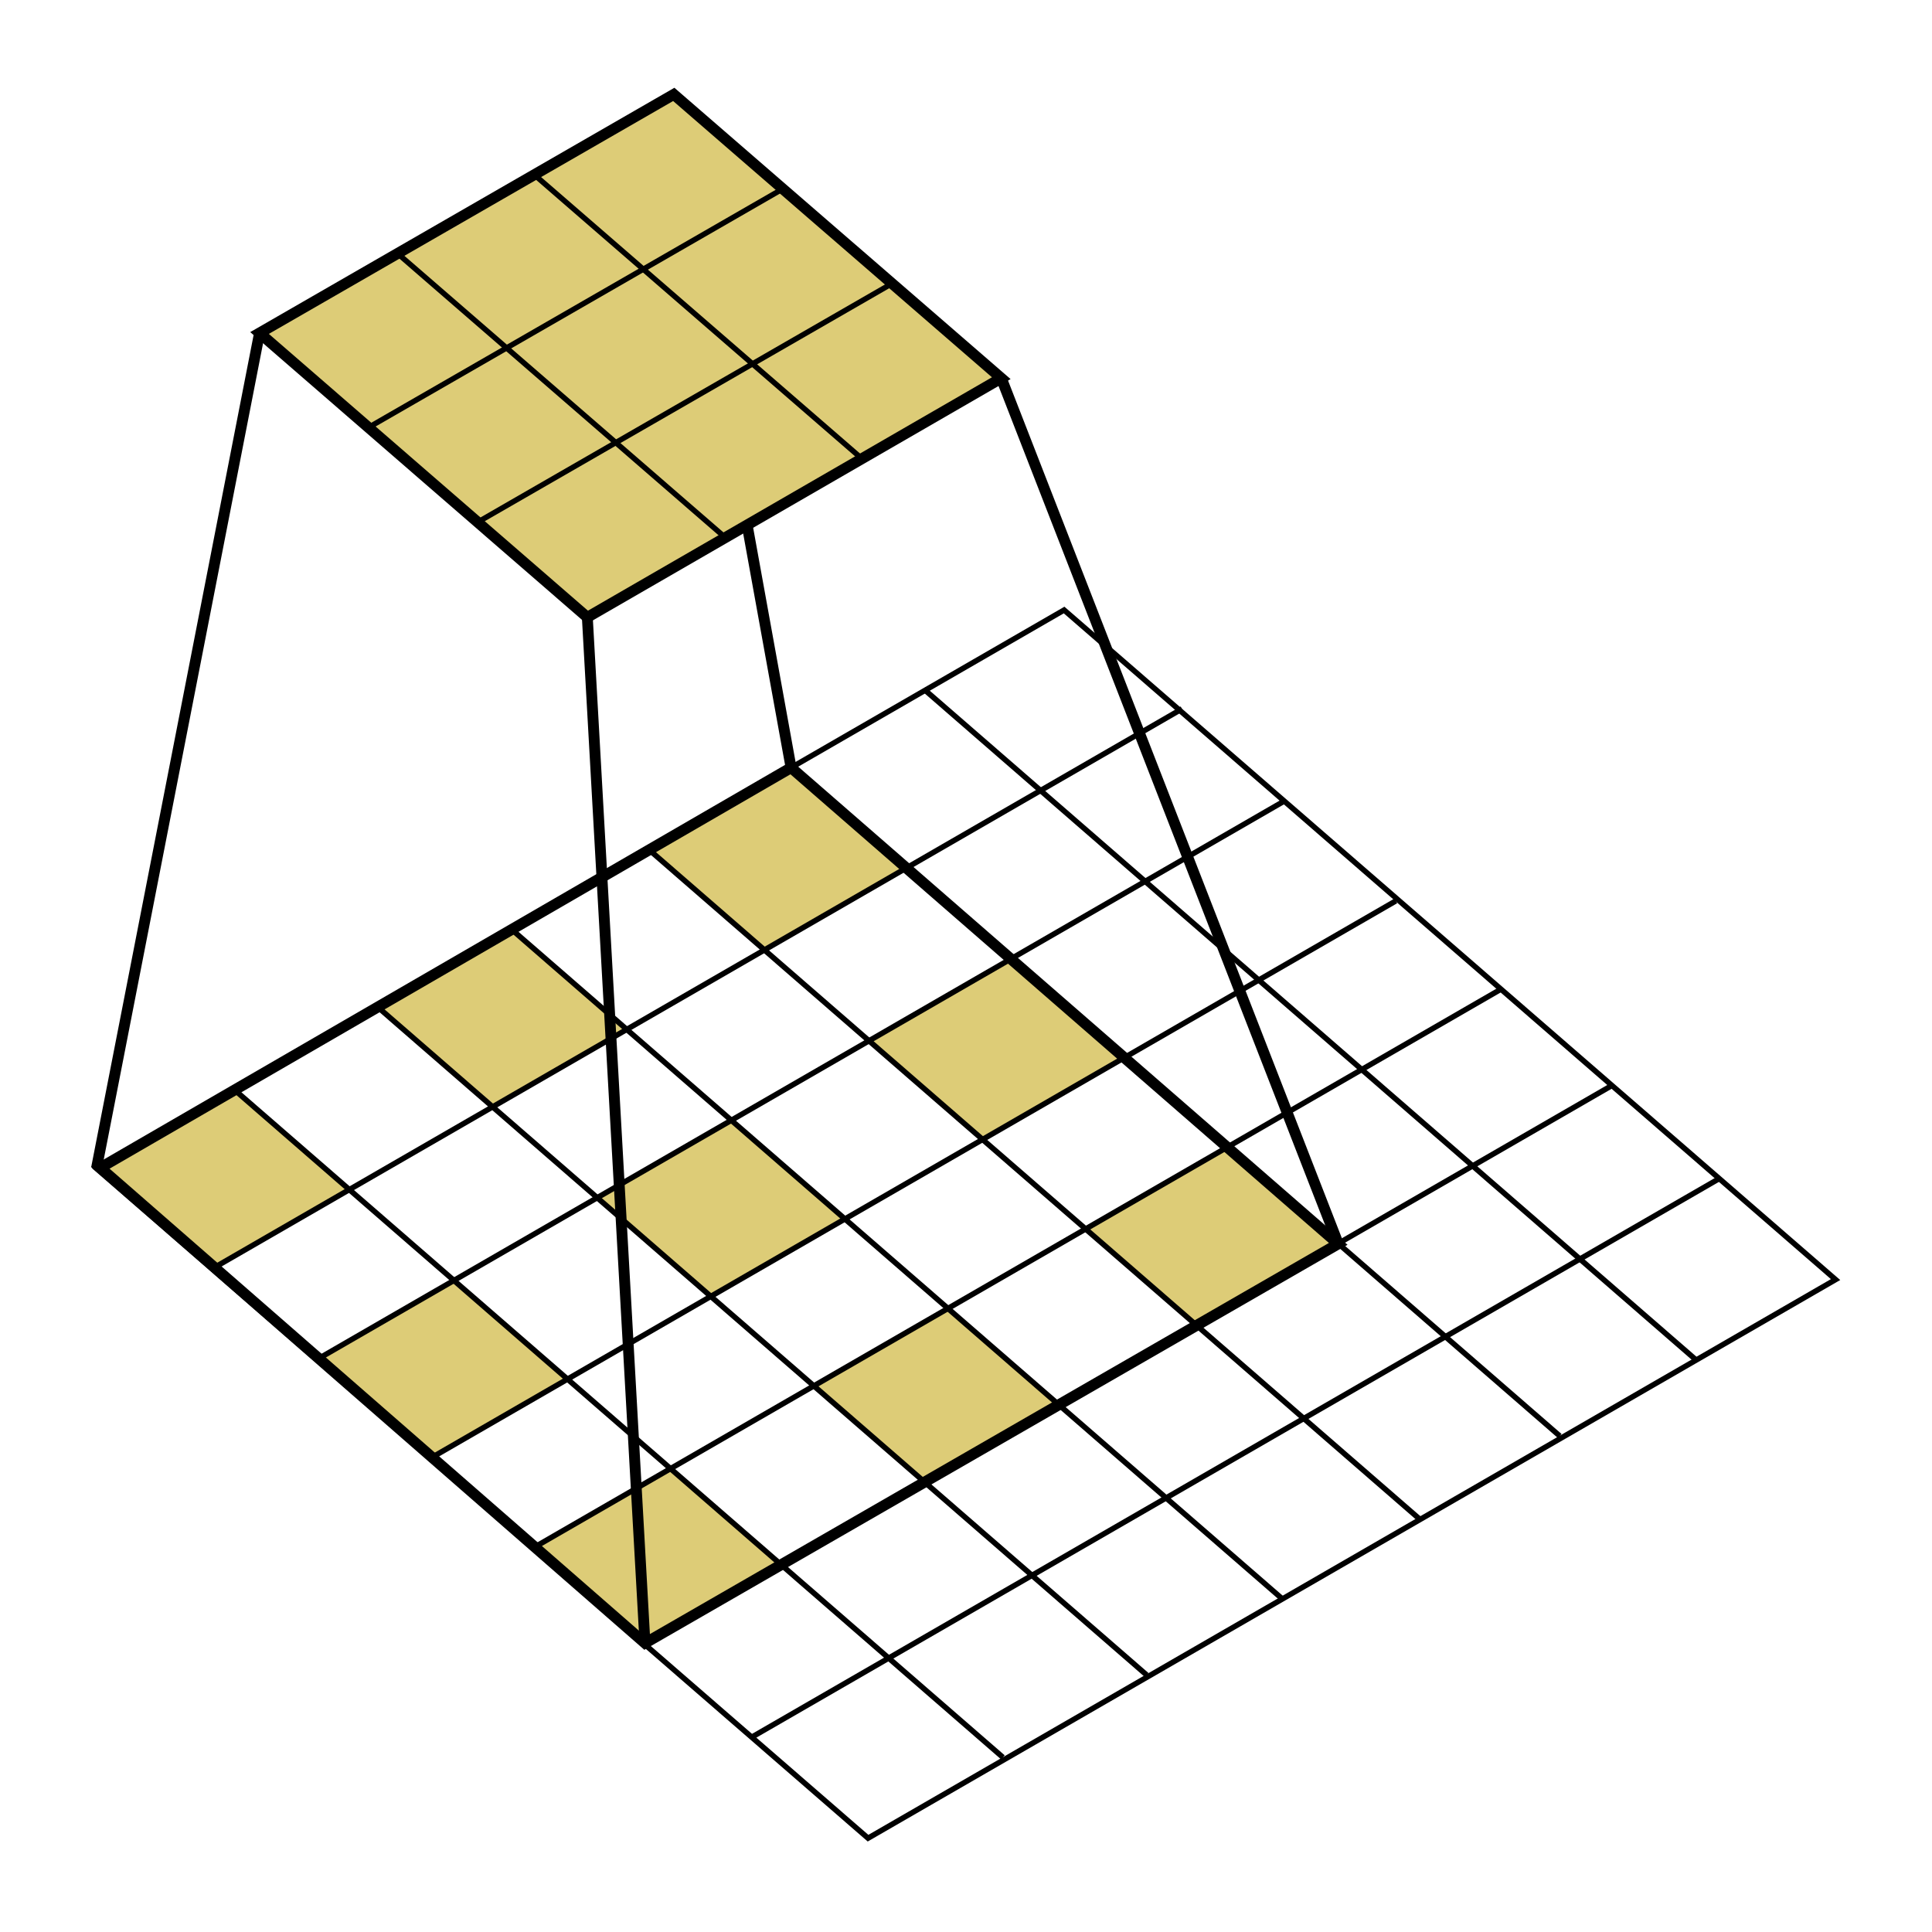 <?xml version="1.0" encoding="UTF-8" standalone="no"?>
<!-- Created with Inkscape (http://www.inkscape.org/) -->

<svg
   width="50mm"
   height="50mm"
   viewBox="0 0 50 50"
   version="1.1"
   id="svg8"
   inkscape:version="1.3.2 (091e20e, 2023-11-25)"
   sodipodi:docname="dilated-convolution.svg"
   xmlns:inkscape="http://www.inkscape.org/namespaces/inkscape"
   xmlns:sodipodi="http://sodipodi.sourceforge.net/DTD/sodipodi-0.dtd"
   xmlns="http://www.w3.org/2000/svg"
   xmlns:svg="http://www.w3.org/2000/svg"
   xmlns:rdf="http://www.w3.org/1999/02/22-rdf-syntax-ns#"
   xmlns:cc="http://creativecommons.org/ns#"
   xmlns:dc="http://purl.org/dc/elements/1.1/">
  <defs
     id="defs2" />
  <sodipodi:namedview
     id="base"
     pagecolor="#ffffff"
     bordercolor="#666666"
     borderopacity="1.0"
     inkscape:pageopacity="0.0"
     inkscape:pageshadow="2"
     inkscape:zoom="3.0093259"
     inkscape:cx="77.425977"
     inkscape:cy="114.14516"
     inkscape:document-units="mm"
     inkscape:current-layer="layer1"
     showgrid="false"
     showborder="true"
     width="200mm"
     showguides="true"
     inkscape:guide-bbox="true"
     inkscape:window-width="2488"
     inkscape:window-height="1376"
     inkscape:window-x="1512"
     inkscape:window-y="517"
     inkscape:window-maximized="1"
     inkscape:showpageshadow="2"
     inkscape:pagecheckerboard="0"
     inkscape:deskcolor="#d1d1d1">
    <inkscape:grid
       type="xygrid"
       id="grid815"
       units="mm"
       spacingx="10"
       spacingy="10"
       empspacing="4"
       dotted="false"
       originx="0"
       originy="0"
       visible="false" />
  </sodipodi:namedview>
  <g
     inkscape:label="Layer 1"
     inkscape:groupmode="layer"
     id="layer1"
     transform="translate(0,-247)">
    <path
       style="fill:#ddcc77;fill-opacity:1;stroke:none;stroke-width:0.401px;stroke-linecap:butt;stroke-linejoin:miter;stroke-opacity:1;marker-start:none;marker-end:none"
       d="m 2.498,277.231 3.497,-2.101 3.062,2.675 -3.506,1.983 z"
       id="path524"
       inkscape:connector-curvature="0" />
    <path
       style="fill:#ddcc77;fill-opacity:1;stroke:none;stroke-width:0.401px;stroke-linecap:butt;stroke-linejoin:miter;stroke-opacity:1;marker-start:none;marker-end:none"
       d="m 9.718,273 3.513,-1.966 2.988,2.604 -3.476,2.005 z"
       id="path534"
       inkscape:connector-curvature="0" />
    <path
       style="fill:#ddcc77;fill-opacity:1;stroke:none;stroke-width:0.401px;stroke-linecap:butt;stroke-linejoin:miter;stroke-opacity:1;marker-start:none;marker-end:none"
       d="m 16.817,268.995 3.59,-2.182 3.041,2.663 -3.708,2.112 z"
       id="path544"
       inkscape:connector-curvature="0" />
    <path
       style="fill:#ddcc77;fill-opacity:1;stroke:none;stroke-width:0.401px;stroke-linecap:butt;stroke-linejoin:miter;stroke-opacity:1;marker-start:none;marker-end:none"
       d="m 8.209,282.166 3.545,-2.048 2.95,2.585 -3.623,2.056 -2.872,-2.592"
       id="path569"
       inkscape:connector-curvature="0" />
    <path
       style="fill:#ddcc77;fill-opacity:1;stroke:none;stroke-width:0.401px;stroke-linecap:butt;stroke-linejoin:miter;stroke-opacity:1;marker-start:none;marker-end:none"
       d="m 15.488,277.988 3.449,-2.014 2.95,2.567 -3.494,1.988 z"
       id="path579"
       inkscape:connector-curvature="0" />
    <path
       style="fill:#ddcc77;fill-opacity:1;stroke:none;stroke-width:0.401px;stroke-linecap:butt;stroke-linejoin:miter;stroke-opacity:1;marker-start:none;marker-end:none"
       d="m 22.494,273.95 3.69,-2.121 2.906,2.505 -3.681,2.157 z"
       id="path604"
       inkscape:connector-curvature="0" />
    <path
       style="fill:#ddcc77;fill-opacity:1;stroke:none;stroke-width:0.401px;stroke-linecap:butt;stroke-linejoin:miter;stroke-opacity:1;marker-start:none;marker-end:none"
       d="m 28.109,278.799 3.699,-2.13 2.825,2.522 -3.663,2.121 z"
       id="path614"
       inkscape:connector-curvature="0" />
    <path
       style="fill:#ddcc77;fill-opacity:1;stroke:none;stroke-width:0.401px;stroke-linecap:butt;stroke-linejoin:miter;stroke-opacity:1;marker-start:none;marker-end:none"
       d="m 21.085,282.854 3.458,-2.005 2.861,2.505 -3.476,2.005 z"
       id="path624"
       inkscape:connector-curvature="0" />
    <path
       style="fill:#ddcc77;fill-opacity:1;stroke:none;stroke-width:0.401px;stroke-linecap:butt;stroke-linejoin:miter;stroke-opacity:1;marker-start:none;marker-end:none"
       d="m 13.811,287.039 3.567,-2.064 2.897,2.567 -3.582,1.982 z"
       id="path634"
       inkscape:connector-curvature="0" />
    <g
       id="g399"
       transform="matrix(1.516,0,0,1.516,-30.219,-113.217)">
      <path
         inkscape:connector-curvature="0"
         id="path207"
         d="m 21.582,257.56 16.517,-9.536 13.17,11.43 -16.517,9.536 z"
         style="fill:none;fill-opacity:1;stroke:black;stroke-width:0.093;stroke-linecap:butt;stroke-linejoin:miter;stroke-dasharray:none;stroke-opacity:1;marker-start:none;marker-end:none" />
      <path
         inkscape:connector-curvature="0"
         id="path272-0"
         d="m 23.595,259.247 16.517,-9.536"
         style="fill:none;fill-opacity:1;stroke:black;stroke-width:0.093;stroke-linecap:butt;stroke-linejoin:miter;stroke-dasharray:none;stroke-opacity:1;marker-start:none;marker-end:none" />
      <path
         inkscape:connector-curvature="0"
         id="path272-6"
         d="m 25.349,260.816 16.517,-9.536"
         style="fill:none;fill-opacity:1;stroke:black;stroke-width:0.093;stroke-linecap:butt;stroke-linejoin:miter;stroke-dasharray:none;stroke-opacity:1;marker-start:none;marker-end:none" />
      <path
         inkscape:connector-curvature="0"
         id="path272-2"
         d="m 27.244,262.526 16.517,-9.536"
         style="fill:none;fill-opacity:1;stroke:black;stroke-width:0.093;stroke-linecap:butt;stroke-linejoin:miter;stroke-dasharray:none;stroke-opacity:1;marker-start:none;marker-end:none" />
      <path
         inkscape:connector-curvature="0"
         id="path272-61"
         d="m 29.044,264.03 16.517,-9.536"
         style="fill:none;fill-opacity:1;stroke:black;stroke-width:0.093;stroke-linecap:butt;stroke-linejoin:miter;stroke-dasharray:none;stroke-opacity:1;marker-start:none;marker-end:none" />
      <path
         inkscape:connector-curvature="0"
         id="path272-8"
         d="m 30.945,265.67 16.517,-9.536"
         style="fill:none;fill-opacity:1;stroke:black;stroke-width:0.093;stroke-linecap:butt;stroke-linejoin:miter;stroke-dasharray:none;stroke-opacity:1;marker-start:none;marker-end:none" />
      <path
         inkscape:connector-curvature="0"
         id="path272-7"
         d="m 32.792,267.251 16.517,-9.536"
         style="fill:none;fill-opacity:1;stroke:black;stroke-width:0.093;stroke-linecap:butt;stroke-linejoin:miter;stroke-dasharray:none;stroke-opacity:1;marker-start:none;marker-end:none" />
      <path
         inkscape:connector-curvature="0"
         id="path329-9"
         d="m 23.889,256.174 13.165,11.436"
         style="fill:none;fill-opacity:1;stroke:black;stroke-width:0.093;stroke-linecap:butt;stroke-linejoin:miter;stroke-dasharray:none;stroke-opacity:1;marker-start:none;marker-end:none" />
      <path
         inkscape:connector-curvature="0"
         id="path329-2"
         d="m 26.344,254.769 13.165,11.436"
         style="fill:none;fill-opacity:1;stroke:black;stroke-width:0.093;stroke-linecap:butt;stroke-linejoin:miter;stroke-dasharray:none;stroke-opacity:1;marker-start:none;marker-end:none" />
      <path
         inkscape:connector-curvature="0"
         id="path329-0"
         d="m 28.662,253.472 13.165,11.436"
         style="fill:none;fill-opacity:1;stroke:black;stroke-width:0.093;stroke-linecap:butt;stroke-linejoin:miter;stroke-dasharray:none;stroke-opacity:1;marker-start:none;marker-end:none" />
      <path
         inkscape:connector-curvature="0"
         id="path329-23"
         d="M 31.027,252.128 44.192,263.564"
         style="fill:none;fill-opacity:1;stroke:black;stroke-width:0.093;stroke-linecap:butt;stroke-linejoin:miter;stroke-dasharray:none;stroke-opacity:1;marker-start:none;marker-end:none" />
      <path
         inkscape:connector-curvature="0"
         id="path329-7"
         d="m 33.395,250.688 13.165,11.436"
         style="fill:none;fill-opacity:1;stroke:black;stroke-width:0.093;stroke-linecap:butt;stroke-linejoin:miter;stroke-dasharray:none;stroke-opacity:1;marker-start:none;marker-end:none" />
      <path
         inkscape:connector-curvature="0"
         id="path329-5"
         d="m 35.705,249.375 13.165,11.436"
         style="fill:none;fill-opacity:1;stroke:black;stroke-width:0.093;stroke-linecap:butt;stroke-linejoin:miter;stroke-dasharray:none;stroke-opacity:1;marker-start:none;marker-end:none" />
    </g>
    <g
       id="g522"
       transform="translate(20.273,-18.391)">
      <path
         inkscape:connector-curvature="0"
         id="path401"
         d="m -13.556,274.009 8.483,7.358 10.713,-6.189 -8.476,-7.344 z"
         style="fill:#ddcc77;fill-opacity:1;stroke:black;stroke-width:0.281;stroke-linecap:butt;stroke-linejoin:miter;stroke-dasharray:none;stroke-opacity:1;marker-start:none;marker-end:none" />
      <path
         inkscape:connector-curvature="0"
         id="path413-9"
         d="m -6.456,269.904 8.475,7.346"
         style="fill:none;fill-opacity:1;stroke:black;stroke-width:0.14;stroke-linecap:butt;stroke-linejoin:miter;stroke-dasharray:none;stroke-opacity:1;marker-start:none;marker-end:none" />
      <path
         inkscape:connector-curvature="0"
         id="path413-2"
         d="m -10.002,271.935 8.475,7.346"
         style="fill:none;fill-opacity:1;stroke:black;stroke-width:0.14;stroke-linecap:butt;stroke-linejoin:miter;stroke-dasharray:none;stroke-opacity:1;marker-start:none;marker-end:none" />
      <path
         inkscape:connector-curvature="0"
         id="path468-2"
         d="m 2.903,272.676 -10.72,6.175"
         style="fill:none;fill-opacity:1;stroke:black;stroke-width:0.14;stroke-linecap:butt;stroke-linejoin:miter;stroke-dasharray:none;stroke-opacity:1;marker-start:none;marker-end:none" />
      <path
         inkscape:connector-curvature="0"
         id="path468-8"
         d="M -0.044,270.295 -10.764,276.47"
         style="fill:none;fill-opacity:1;stroke:black;stroke-width:0.14;stroke-linecap:butt;stroke-linejoin:miter;stroke-dasharray:none;stroke-opacity:1;marker-start:none;marker-end:none" />
    </g>
    <path
       style="fill:none;fill-opacity:1;stroke:black;stroke-width:0.281;stroke-linecap:butt;stroke-linejoin:miter;stroke-dasharray:none;stroke-opacity:1;marker-start:none;marker-end:none"
       d="m 6.717,255.617 -4.219,21.614"
       id="path644"
       inkscape:connector-curvature="0" />
    <path
       style="fill:none;fill-opacity:1;stroke:black;stroke-width:0.281;stroke-linecap:butt;stroke-linejoin:miter;stroke-dasharray:none;stroke-opacity:1;marker-start:none;marker-end:none"
       d="m 25.913,256.786 8.721,22.405"
       id="path664"
       inkscape:connector-curvature="0" />
    <path
       style="fill:none;fill-opacity:1;stroke:black;stroke-width:0.281;stroke-linecap:butt;stroke-linejoin:miter;stroke-dasharray:none;stroke-opacity:1;marker-start:none;marker-end:none"
       d="m 15.2,262.975 1.492,26.549"
       id="path674"
       inkscape:connector-curvature="0" />
    <path
       style="fill:none;fill-opacity:1;stroke:#000000;stroke-width:0.281;stroke-linecap:butt;stroke-linejoin:miter;stroke-dasharray:none;stroke-opacity:1;marker-start:none;marker-end:none"
       d="m 19.338,260.598 1.135,6.269"
       id="path694"
       inkscape:connector-curvature="0"
       sodipodi:nodetypes="cc" />
    <path
       style="fill:none;fill-opacity:1;stroke:#000000;stroke-width:0.281;stroke-linecap:butt;stroke-linejoin:miter;stroke-dasharray:none;stroke-opacity:1;marker-start:none;marker-end:none"
       d="M 16.692,289.525 34.633,279.191 20.473,266.867 2.595,277.222 Z"
       id="path944"
       inkscape:connector-curvature="0"
       sodipodi:nodetypes="ccccc" />
  </g>
</svg>

